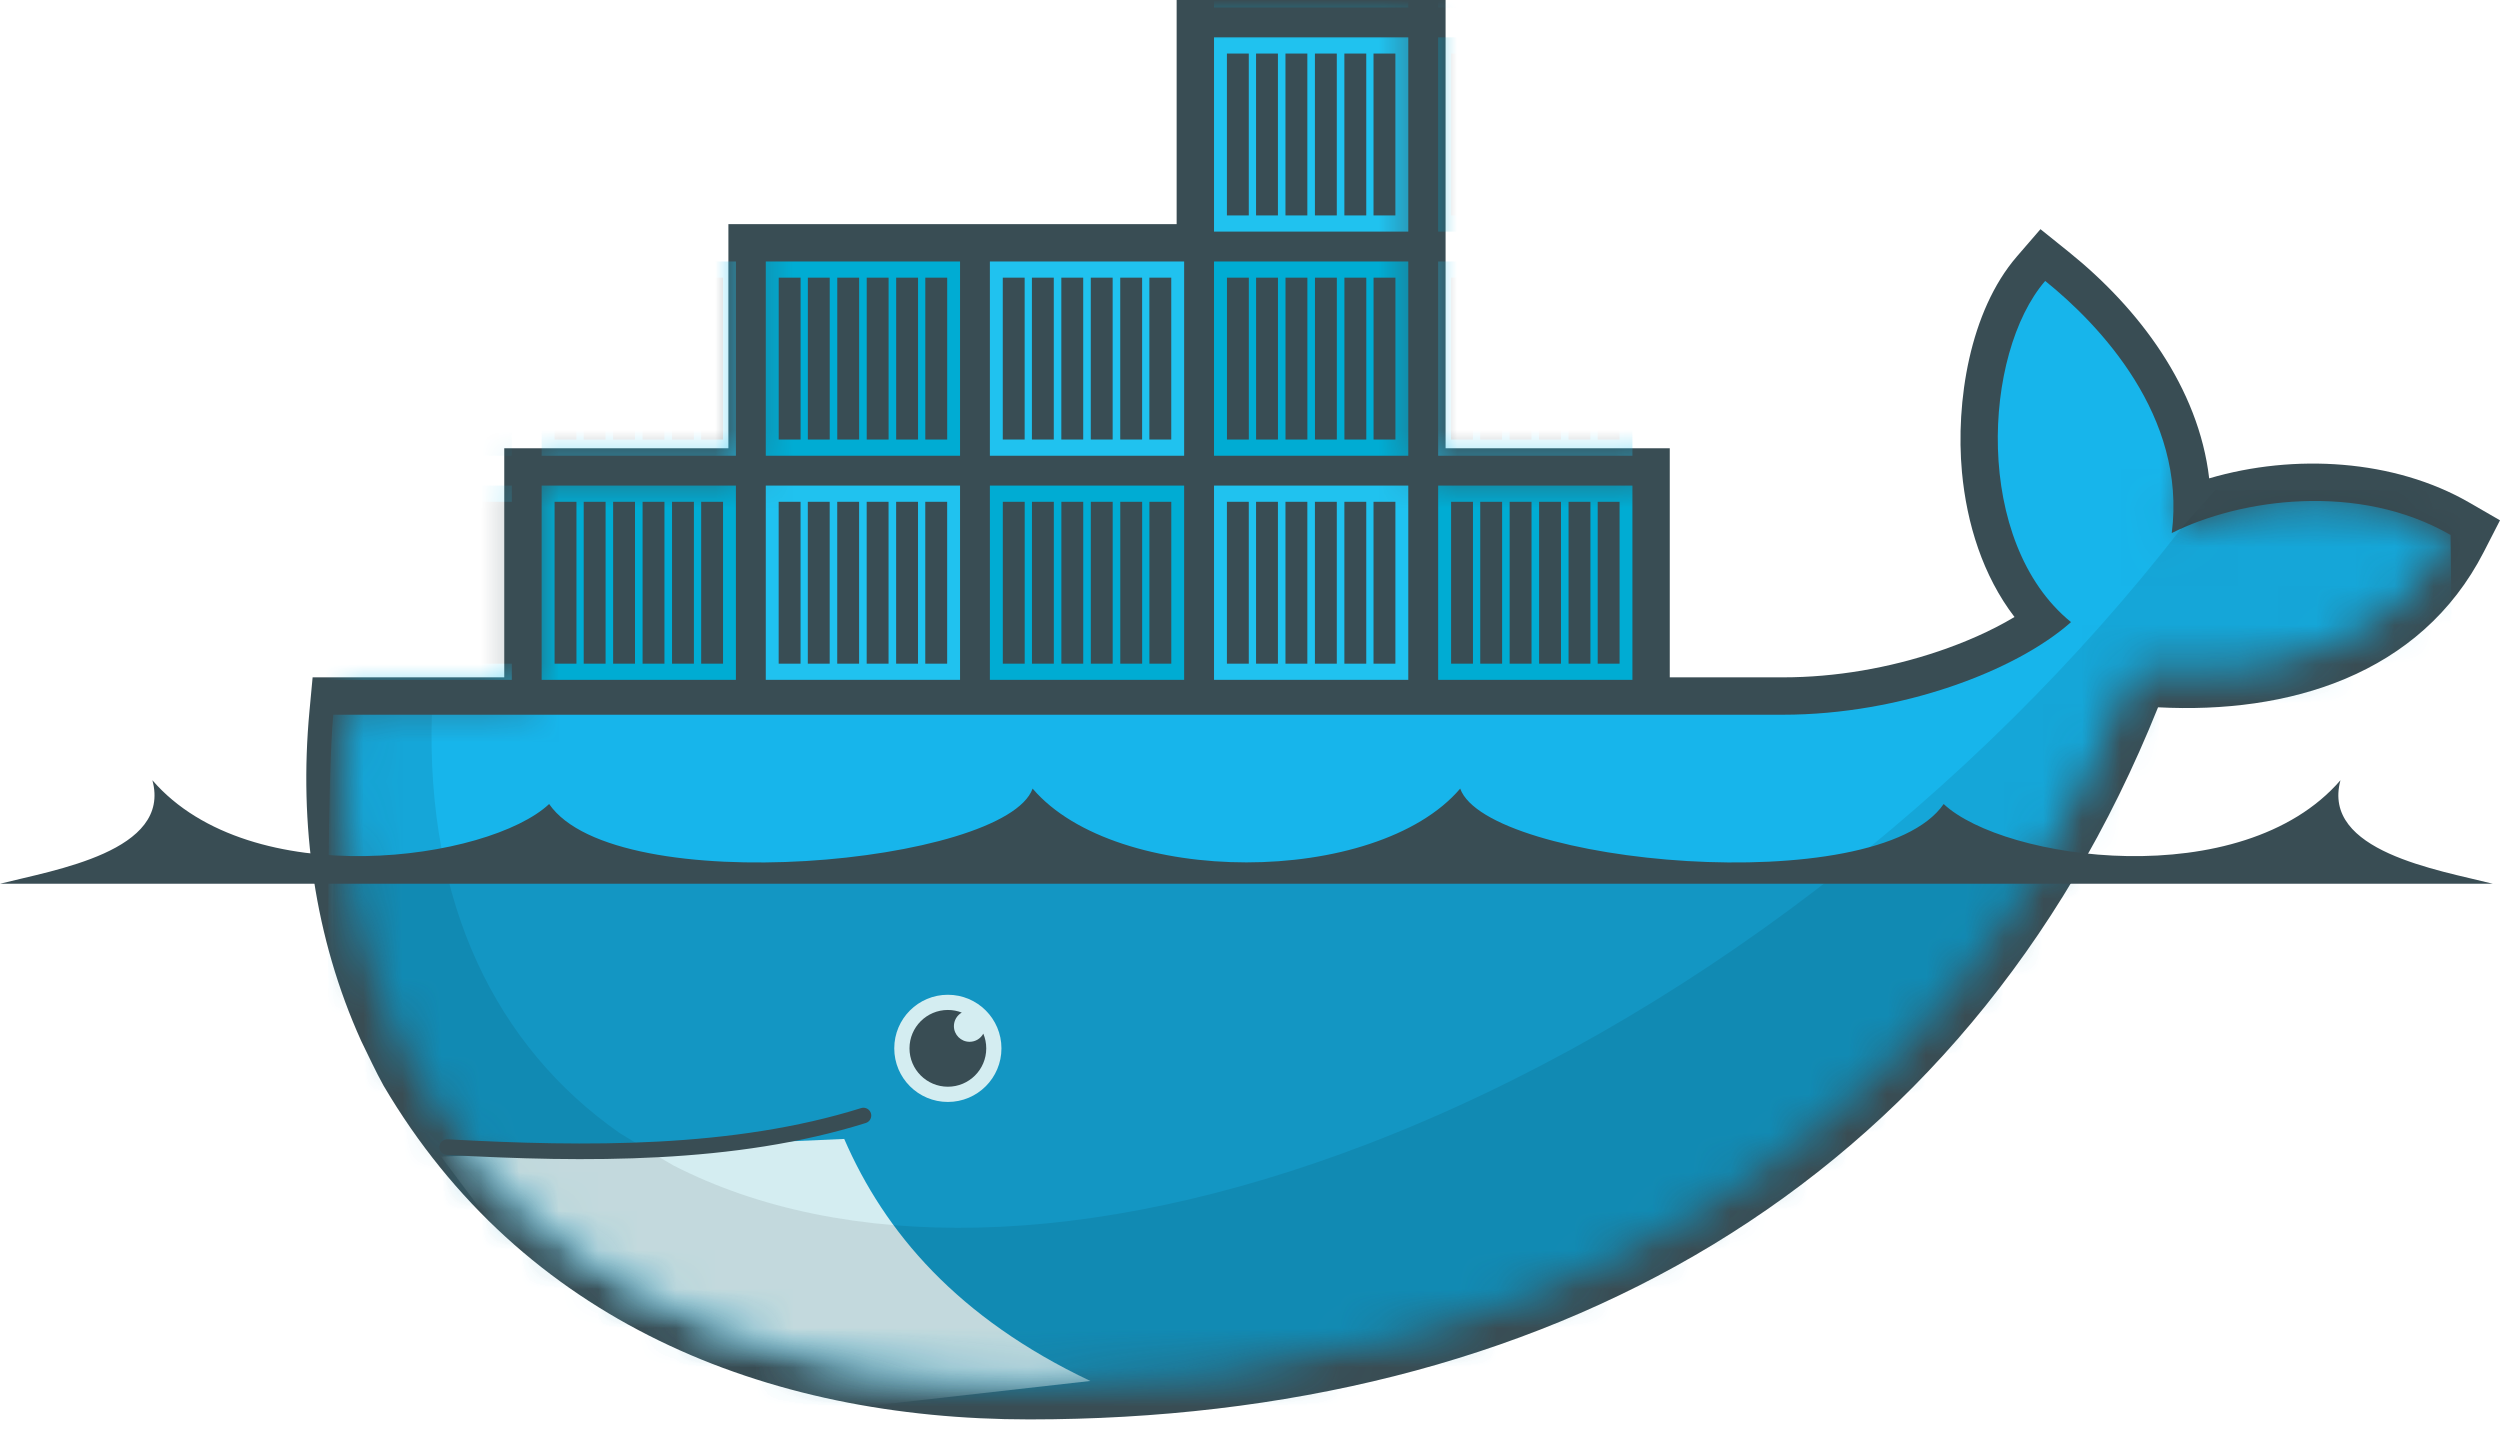 <svg height="37" viewBox="0 0 64 37" width="64" xmlns="http://www.w3.org/2000/svg" xmlns:xlink="http://www.w3.org/1999/xlink"><mask id="a" fill="#fff"><path d="m10.269 0v11.542h-5.52v5.771h-4.622c-.02.167-.036.334-.052.502-.289 3.144.26 6.044 1.521 8.524l.423.761c.254.456.55.884.863 1.302.312.417.423.648.619.925 3.334 3.748 8.305 5.552 14.044 5.552 12.709 0 23.495-5.63 28.268-18.278 3.387.348 6.635-.521 8.116-3.411-2.358-1.361-5.389-.925-7.136-.047l4.626-13.142-18.066 11.542h-5.771v-11.542z" fill="#fff" fill-rule="evenodd"/></mask><mask id="b" fill="#fff"><path d="m10.269 0v11.542h-5.52v5.771h-4.622c-.02.167-.036.334-.052.502-.289 3.144.26 6.044 1.521 8.524l.423.761c.254.456.55.884.863 1.302.312.417.423.648.619.925 3.334 3.748 8.305 5.552 14.044 5.552 12.709 0 23.495-5.63 28.268-18.278 3.387.348 6.635-.521 8.116-3.411-2.358-1.361-5.389-.925-7.136-.047l4.626-13.142-18.066 11.542h-5.771v-11.542z" fill="#fff" fill-rule="evenodd"/></mask><mask id="c" fill="#fff"><path d="m10.269 0v11.542h-5.52v5.771h-4.622c-.02.167-.036.334-.052.502-.289 3.144.26 6.044 1.521 8.524l.423.761c.254.456.55.884.863 1.302.312.417.423.648.619.925 3.334 3.748 8.305 5.552 14.044 5.552 12.709 0 23.495-5.63 28.268-18.278 3.387.348 6.635-.521 8.116-3.411-2.358-1.361-5.389-.925-7.136-.047l4.626-13.142-18.066 11.542h-5.771v-11.542z" fill="#fff" fill-rule="evenodd"/></mask><mask id="d" fill="#fff"><path d="m10.269 0v11.542h-5.52v5.771h-4.622c-.02.167-.036.334-.052.502-.289 3.144.26 6.044 1.521 8.524l.423.761c.254.456.55.884.863 1.302.312.417.423.648.619.925 3.334 3.748 8.305 5.552 14.044 5.552 12.709 0 23.495-5.63 28.268-18.278 3.387.348 6.635-.521 8.116-3.411-2.358-1.361-5.389-.925-7.136-.047l4.626-13.142-18.066 11.542h-5.771v-11.542z" fill="#fff" fill-rule="evenodd"/></mask><mask id="e" fill="#fff"><path d="m10.269 0v11.542h-5.52v5.771h-4.622c-.02.167-.036.334-.052.502-.289 3.144.26 6.044 1.521 8.524l.423.761c.254.456.55.884.863 1.302.312.417.423.648.619.925 3.334 3.748 8.305 5.552 14.044 5.552 12.709 0 23.495-5.63 28.268-18.278 3.387.348 6.635-.521 8.116-3.411-2.358-1.361-5.389-.925-7.136-.047l4.626-13.142-18.066 11.542h-5.771v-11.542z" fill="#fff" fill-rule="evenodd"/></mask><g fill="none" fill-rule="evenodd"><g fill-rule="nonzero"><path d="m37.008 11.475h5.738v5.865h2.901c1.34 0 2.718-.239 3.986-.669.623-.211 1.323-.506 1.938-.876-.81-1.057-1.223-2.393-1.345-3.709-.165-1.79.196-4.12 1.407-5.521l.603-.698.719.578c1.809 1.454 3.331 3.485 3.6 5.801 2.179-.641 4.737-.489 6.657.619l.788.455-.415.809c-1.624 3.17-5.02 4.152-8.339 3.978-4.968 12.373-15.782 18.23-28.896 18.23-6.775 0-12.99-2.532-16.53-8.543-.208-.373-.385-.764-.574-1.147-1.196-2.646-1.594-5.544-1.324-8.44l.081-.867h4.906v-5.865h5.738v-5.738h11.475v-5.738h6.885v11.475" fill="#394d54"/><g mask="url(#a)" transform="translate(8.801 .502)"><g transform="translate(22.278 -5.283)"><path d="m0 0h4.973v4.973h-4.973z" fill="#00acd3"/><path d="m0 5.737h4.973v4.973h-4.973z" fill="#20c2ef"/><path d="m.125 4.144v-4.144m.746 4.144v-4.144m.753 4.144v-4.144m.754 4.144v-4.144m.754 4.144v-4.144m.746 4.144v-4.144" fill="#000" stroke="#394d54" stroke-width=".56" transform="translate(.485 6.152)"/></g><g transform="matrix(1 0 0 -1 28.016 5.427)"><path d="m0 0h4.973v4.973h-4.973z" fill="#00acd3"/><path d="m0 5.737h4.973v4.973h-4.973z" fill="#20c2ef"/><path d="m.611 4.558v-4.144m.746 4.144v-4.144m.753 4.144v-4.144m.754 4.144v-4.144m.754 4.144v-4.144m.746 4.144v-4.144" fill="#000" stroke="#394d54" stroke-width=".56"/></g><g transform="translate(-.672 6.192)"><path d="m0 0h4.973v4.973h-4.973z" fill="#00acd3"/><path d="m0 5.737h4.973v4.973h-4.973z" fill="#20c2ef"/><g fill="#000" stroke="#394d54"><path d="m.611 4.558v-4.144m.746 4.144v-4.144m.753 4.144v-4.144m.754 4.144v-4.144m.754 4.144v-4.144m.746 4.144v-4.144" stroke-width=".56"/><path d="m.125 4.144v-4.144m.746 4.144v-4.144m.753 4.144v-4.144m.754 4.144v-4.144m.754 4.144v-4.144m.746 4.144v-4.144" stroke-width="1.56" transform="translate(.485 6.152)"/></g></g><g transform="matrix(1 0 0 -1 5.065 16.902)"><path d="m0 0h4.973v4.973h-4.973z" fill="#00acd3"/><path d="m0 5.737h4.973v4.973h-4.973z" fill="#20c2ef"/><g fill="#000" stroke="#394d54" stroke-width=".56"><path d="m.611 4.558v-4.144m.746 4.144v-4.144m.753 4.144v-4.144m.754 4.144v-4.144m.754 4.144v-4.144m.746 4.144v-4.144"/><path d="m.125 4.144v-4.144m.746 4.144v-4.144m.753 4.144v-4.144m.754 4.144v-4.144m.754 4.144v-4.144m.746 4.144v-4.144" transform="translate(.485 6.152)"/></g></g><g transform="translate(10.803 6.192)"><path d="m0 0h4.973v4.973h-4.973z" fill="#00acd3"/><path d="m0 5.737h4.973v4.973h-4.973z" fill="#20c2ef"/><g fill="#000" stroke="#394d54" stroke-width=".56"><path d="m.611 4.558v-4.144m.746 4.144v-4.144m.753 4.144v-4.144m.754 4.144v-4.144m.754 4.144v-4.144m.746 4.144v-4.144"/><path d="m.125 4.144v-4.144m.746 4.144v-4.144m.753 4.144v-4.144m.754 4.144v-4.144m.754 4.144v-4.144m.746 4.144v-4.144" transform="translate(.485 6.152)"/></g></g><g transform="matrix(1 0 0 -1 16.54 16.902)"><path d="m0 0h4.973v4.973h-4.973z" fill="#00acd3"/><path d="m0 5.737h4.973v4.973h-4.973z" fill="#20c2ef"/><g fill="#000" stroke="#394d54" stroke-width=".56"><path d="m.611 4.558v-4.144m.746 4.144v-4.144m.753 4.144v-4.144m.754 4.144v-4.144m.754 4.144v-4.144m.746 4.144v-4.144"/><path d="m.125 4.144v-4.144m.746 4.144v-4.144m.753 4.144v-4.144m.754 4.144v-4.144m.754 4.144v-4.144m.746 4.144v-4.144" transform="translate(.485 6.152)"/></g></g><g transform="translate(22.278 6.192)"><path d="m0 0h4.973v4.973h-4.973z" fill="#00acd3"/><path d="m0 5.737h4.973v4.973h-4.973z" fill="#20c2ef"/><g fill="#000" stroke="#394d54" stroke-width=".56"><path d="m.611 4.558v-4.144m.746 4.144v-4.144m.753 4.144v-4.144m.754 4.144v-4.144m.754 4.144v-4.144m.746 4.144v-4.144"/><path d="m.125 4.144v-4.144m.746 4.144v-4.144m.753 4.144v-4.144m.754 4.144v-4.144m.754 4.144v-4.144m.746 4.144v-4.144" transform="translate(.485 6.152)"/></g></g><g transform="matrix(1 0 0 -1 28.016 16.902)"><path d="m0 0h4.973v4.973h-4.973z" fill="#00acd3"/><path d="m0 5.737h4.973v4.973h-4.973z" fill="#20c2ef"/><g fill="#000" stroke="#394d54" stroke-width=".56"><path d="m.611 4.558v-4.144m.746 4.144v-4.144m.753 4.144v-4.144m.754 4.144v-4.144m.754 4.144v-4.144m.746 4.144v-4.144"/><path d="m.125 4.144v-4.144m.746 4.144v-4.144m.753 4.144v-4.144m.754 4.144v-4.144m.754 4.144v-4.144m.746 4.144v-4.144" transform="translate(.485 6.152)"/></g></g></g><path d="m46.796 13.143c.385-2.99-1.853-5.338-3.24-6.453-1.599 1.849-1.848 6.694.661 8.734-1.4 1.244-4.35 2.371-7.371 2.371h-37.115c-.294 3.153 0 18.338 0 18.338h54.45l-.248-22.94c-2.358-1.361-5.391-.927-7.137-.049" fill="#17b5eb" mask="url(#b)" transform="translate(8.801 .502)"/><path d="m-.27 21.83v14.303h54.45v-14.303" fill="#000" fill-opacity=".17" mask="url(#c)" transform="translate(8.801 .502)"/><path d="m19.111 34.851c-3.397-1.612-5.262-3.804-6.3-6.196l-10.321.453 5.269 7.026z" fill="#d4edf1" mask="url(#d)" transform="translate(8.801 .502)"/><path d="m47.029 13.032v.008c-5.235 6.747-12.743 12.641-20.803 15.738-7.19 2.762-13.459 2.775-17.784.557-.466-.263-.922-.555-1.38-.831-3.171-2.216-4.957-5.882-4.807-10.711h-2.525v18.341h54.45v-24.089h-6.273z" fill="#000" fill-opacity=".085" mask="url(#e)" transform="translate(8.801 .502)"/></g><path d="m11.448 29.366c3.554.195 7.348.229 10.656-.808" stroke="#394d54" stroke-linecap="round" stroke-width=".4"/><g fill-rule="nonzero"><path d="m25.637 26.838c0 .758-.614 1.372-1.372 1.372-.758 0-1.372-.614-1.372-1.372 0-.758.614-1.372 1.372-1.372.758 0 1.372.614 1.372 1.372z" fill="#d4edf1"/><path d="m24.621 25.922c-.12.069-.201.199-.201.347 0 .221.18.401.401.401.152 0 .284-.084.352-.209.048.116.075.243.075.377 0 .543-.44.982-.982.982-.543 0-.983-.44-.983-.982 0-.543.44-.983.983-.983.126 0 .245.024.356.067z" fill="#394d54"/><path d="m0 22.624h63.817c-1.39-.352-4.396-.829-3.901-2.65-2.527 2.924-8.62 2.051-10.158.609-1.712 2.484-11.682 1.54-12.377-.395-2.147 2.519-8.799 2.519-10.946 0-.696 1.935-10.665 2.879-12.377.395-1.538 1.442-7.631 2.314-10.157-.609.496 1.821-2.511 2.297-3.901 2.65" fill="#394d54"/></g></g></svg>